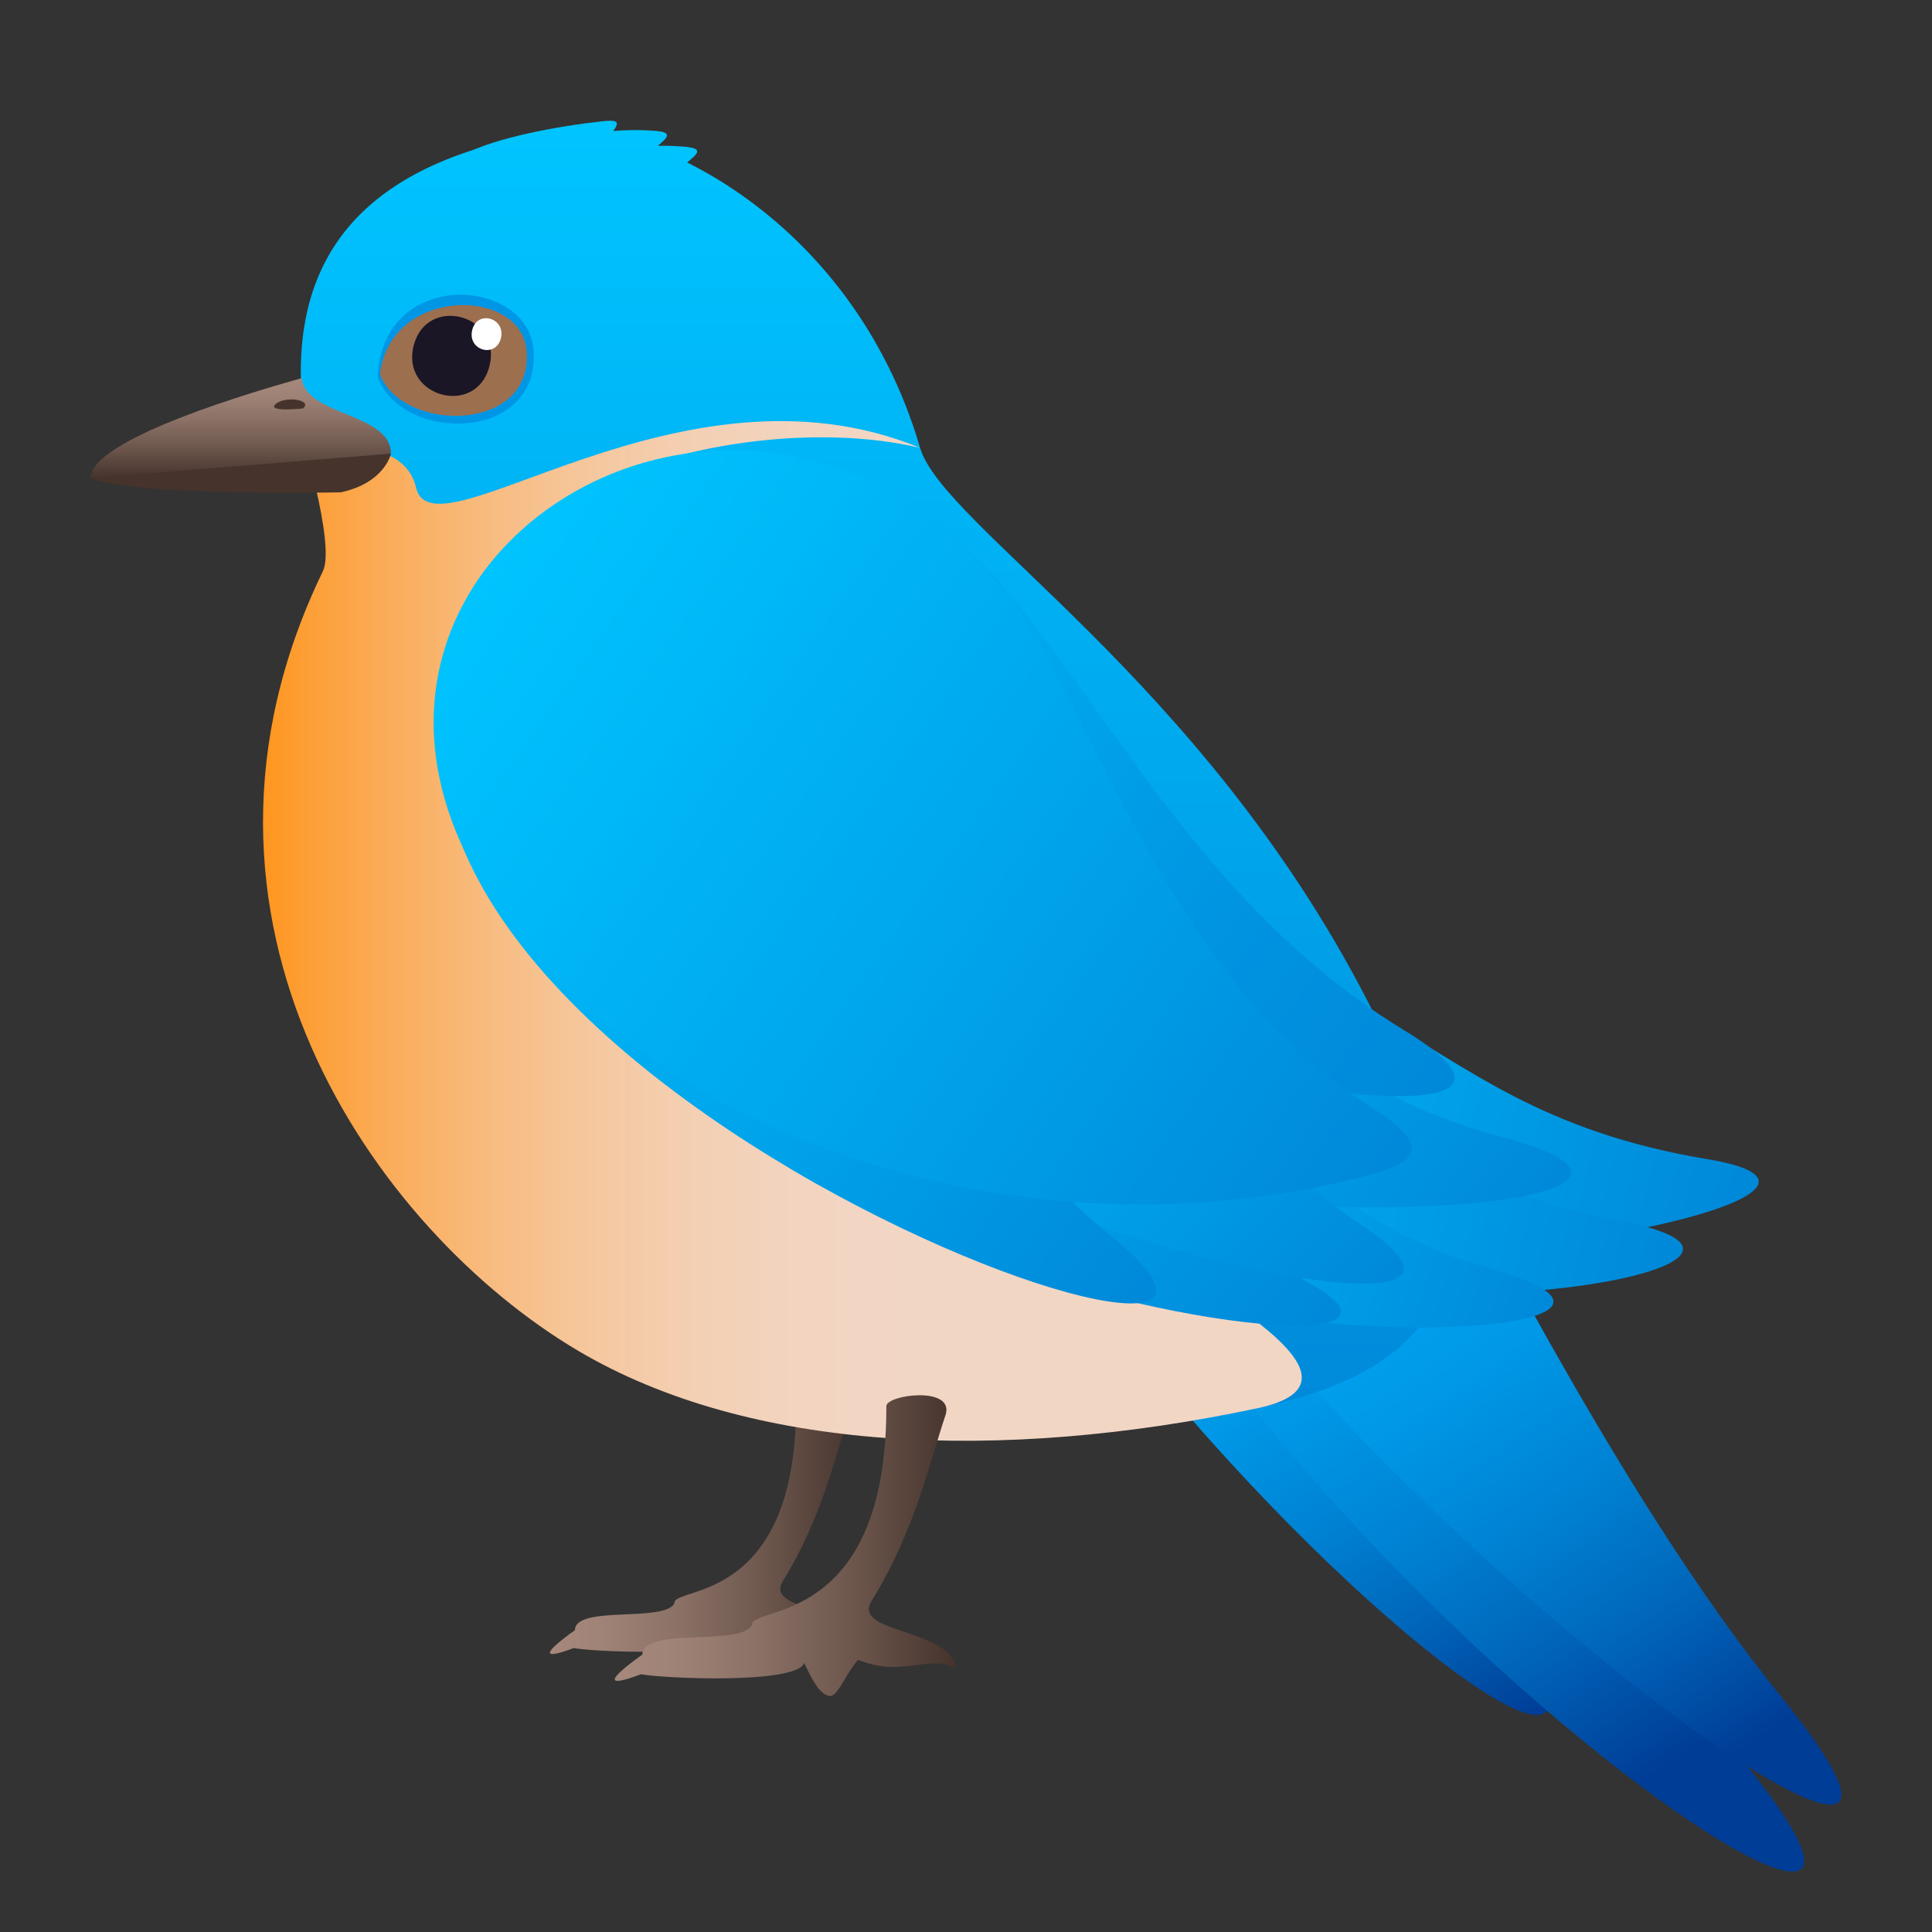 <svg xmlns="http://www.w3.org/2000/svg" xml:space="preserve" style="enable-background:new 0 0 64 64" viewBox="0 0 64 64"><rect x="0" y="0" width="64" height="64" fill="#333333" stroke="none"/><linearGradient id="a" x1="18.218" x2="28.461" y1="50.731" y2="50.731" gradientUnits="userSpaceOnUse"><stop offset="0" style="stop-color:#a6897c"/><stop offset=".169" style="stop-color:#9f8376"/><stop offset=".417" style="stop-color:#8b7166"/><stop offset=".712" style="stop-color:#6b554b"/><stop offset="1" style="stop-color:#45332c"/></linearGradient><path d="M26.371 46.546c.009 6.662-4.118 5.98-4.031 6.57-.354.64-3.28.05-3.295.884-1.235.89-.95.938-.04.593.61.122 4.656.313 4.9-.338.306.664.532.991.793.991.213 0 .492-.725.823-1.088 1.326.544 2.043-.164 2.94.242-.194-1.2-3.148-1.021-2.53-2.02 1.302-2.096 1.771-4.263 2.212-5.559.306-.896-1.774-.624-1.772-.275z" style="fill:url(#a)"/><path d="M16.484 6.024c1.602-1.675 3.938-1.773 5.12-1.697.532.032.63.122.295.41-.49.42-.983 1.063-1.329 1.978-.428 1.137-4.77.027-4.086-.69z" style="fill:#00c4ff"/><path d="M17.46 6.489c1.632-1.654 3.97-1.726 5.147-1.635.534.04.627.132.291.413-.498.415-1.004 1.052-1.365 1.962-.451 1.129-4.77-.032-4.072-.74z" style="fill:#00c4ff"/><path d="M15.408 5.099c1.015-.542 3.103-.925 4.504-1.076.53-.06.644-.019.395.332-.366.517-.675 1.252-.773 2.213-.119 1.199-5.014-.991-4.126-1.47z" style="fill:#00c4ff"/><linearGradient id="b" x1="51.578" x2="33.633" y1="56.386" y2="28.593" gradientUnits="userSpaceOnUse"><stop offset="0" style="stop-color:#003d96"/><stop offset=".02" style="stop-color:#00439c"/><stop offset=".143" style="stop-color:#0066ba"/><stop offset=".274" style="stop-color:#0082d3"/><stop offset=".414" style="stop-color:#0098e7"/><stop offset=".568" style="stop-color:#00a7f4"/><stop offset=".745" style="stop-color:#00b0fc"/><stop offset="1" style="stop-color:#00b3ff"/></linearGradient><path d="M49.723 53.022C39.846 37.87 38.213 13.299 30.74 21.888 20.3 33.892 59.583 68.153 49.722 53.022z" style="fill:url(#b)"/><linearGradient id="c" x1="55.394" x2="33.462" y1="58.356" y2="25.127" gradientUnits="userSpaceOnUse"><stop offset="0" style="stop-color:#003d96"/><stop offset=".02" style="stop-color:#00439c"/><stop offset=".143" style="stop-color:#0066ba"/><stop offset=".274" style="stop-color:#0082d3"/><stop offset=".414" style="stop-color:#0098e7"/><stop offset=".568" style="stop-color:#00a7f4"/><stop offset=".745" style="stop-color:#00b0fc"/><stop offset="1" style="stop-color:#00b3ff"/></linearGradient><path d="M57.796 58.397C46.492 44.425 42.249 18.127 36.21 28.183c-8.434 14.05 32.879 44.17 21.585 30.214z" style="fill:url(#c)"/><linearGradient id="d" x1="56.815" x2="36.091" y1="58.557" y2="27.865" gradientUnits="userSpaceOnUse"><stop offset="0" style="stop-color:#003d96"/><stop offset=".02" style="stop-color:#00439c"/><stop offset=".143" style="stop-color:#0066ba"/><stop offset=".274" style="stop-color:#0082d3"/><stop offset=".414" style="stop-color:#0098e7"/><stop offset=".568" style="stop-color:#00a7f4"/><stop offset=".745" style="stop-color:#00b0fc"/><stop offset="1" style="stop-color:#00b3ff"/></linearGradient><path d="M59.036 56.248c-11.302-13.975-18.458-39.052-23.94-28.723C28.959 39.088 70.33 70.2 59.036 56.25z" style="fill:url(#d)"/><linearGradient id="e" x1="28.959" x2="28.959" y1="47.644" y2="4.308" gradientUnits="userSpaceOnUse"><stop offset="0" style="stop-color:#0088d9"/><stop offset=".407" style="stop-color:#00a2e9"/><stop offset="1" style="stop-color:#00c4ff"/></linearGradient><path d="M30.48 14.836C28.157 6.92 21.092 3.948 18.438 4.342c-12.65 1.88-7.35 12.236-7.489 14.425-.463 7.205 2.79 22.026 8.37 25.566 5.581 3.54 13.81 4.118 22.32 2.32 8.512-1.795 7.02-6.993 3.63-13.556-5.488-10.618-14.033-15.682-14.79-18.261z" style="fill:url(#e)"/><linearGradient id="f" x1="8.713" x2="43.123" y1="30.839" y2="30.839" gradientUnits="userSpaceOnUse"><stop offset="0" style="stop-color:#ff961f"/><stop offset=".042" style="stop-color:#fd9e35"/><stop offset=".135" style="stop-color:#faaf60"/><stop offset=".23" style="stop-color:#f7bd84"/><stop offset=".325" style="stop-color:#f5c8a0"/><stop offset=".42" style="stop-color:#f3d0b4"/><stop offset=".516" style="stop-color:#f2d4c0"/><stop offset=".612" style="stop-color:#f2d6c4"/></linearGradient><path d="M30.48 14.836c-7.954-3.281-16.12 3.786-16.697 1.318-.418-1.792-3.39-1.493-3.32.002.262 1.169.448 2.32.23 2.773-5.588 11.536 1.742 21.847 8.463 25.82 5.689 3.36 13.974 3.702 22.484 1.904 8.511-1.795-22.233-12.533-25.623-19.096-5.488-10.618 7.81-14.298 14.463-12.721z" style="fill:url(#f)"/><linearGradient id="g" x1="936.021" x2="936.021" y1="-839.162" y2="-875.824" gradientTransform="matrix(.236 -.972 .746 .181 462.613 1102.983)" gradientUnits="userSpaceOnUse"><stop offset="0" style="stop-color:#0088d9"/><stop offset=".407" style="stop-color:#00a2e9"/><stop offset="1" style="stop-color:#00c4ff"/></linearGradient><path d="M31.653 32.121c-10.203 15.377 35.893 8.1 24.899 6.276-11.01-1.824-9.841-8.696-24.899-6.276z" style="fill:url(#g)"/><linearGradient id="h" x1="935.247" x2="935.247" y1="-841.649" y2="-875.908" gradientTransform="matrix(.236 -.972 .746 .181 462.613 1102.983)" gradientUnits="userSpaceOnUse"><stop offset="0" style="stop-color:#0088d9"/><stop offset=".407" style="stop-color:#00a2e9"/><stop offset="1" style="stop-color:#00c4ff"/></linearGradient><path d="M30.5 33.928c1.012 13.16 33.883 8.494 23.072 6.5-10.826-1.999-14.036-11.99-23.072-6.5z" style="fill:url(#h)"/><linearGradient id="i" x1="854.419" x2="854.419" y1="-849.866" y2="-879.758" gradientTransform="matrix(.217 -.65 .729 .242 485.77 804.216)" gradientUnits="userSpaceOnUse"><stop offset="0" style="stop-color:#0088d9"/><stop offset=".407" style="stop-color:#00a2e9"/><stop offset="1" style="stop-color:#00c4ff"/></linearGradient><path d="M30.383 33.82c-4.43 12.223 29.59 11.197 19.037 8.226-10.564-2.968-12.012-14.972-19.037-8.226z" style="fill:url(#i)"/><linearGradient id="j" x1="607.557" x2="607.557" y1="-538.734" y2="-565.859" gradientTransform="rotate(-54.935 888.09 289.55)" gradientUnits="userSpaceOnUse"><stop offset="0" style="stop-color:#0088d9"/><stop offset=".407" style="stop-color:#00a2e9"/><stop offset="1" style="stop-color:#00c4ff"/></linearGradient><path d="M26.73 27.794c-10.619 14.915 36.228 13.354 22.926 9.84-13.318-3.521-10.812-18.112-22.926-9.84z" style="fill:url(#j)"/><linearGradient id="k" x1="567.163" x2="567.163" y1="-529.041" y2="-558.624" gradientTransform="rotate(-52.345 888.424 289.3)" gradientUnits="userSpaceOnUse"><stop offset="0" style="stop-color:#0088d9"/><stop offset=".407" style="stop-color:#00a2e9"/><stop offset="1" style="stop-color:#00c4ff"/></linearGradient><path d="M22.01 24.161C9.963 40.504 51.454 47.042 43.37 42.503c-11.256-6.315-8.412-25.605-21.36-18.342z" style="fill:url(#k)"/><linearGradient id="l" x1="465.209" x2="465.209" y1="-483.153" y2="-506.778" gradientTransform="rotate(-45.122 890.03 288.184)" gradientUnits="userSpaceOnUse"><stop offset="0" style="stop-color:#0088d9"/><stop offset=".407" style="stop-color:#00a2e9"/><stop offset="1" style="stop-color:#00c4ff"/></linearGradient><path d="M28.089 27.812c-15.654 8.704 26.197 19 17.104 12.837-9.11-6.172-6.295-14.677-17.104-12.837z" style="fill:url(#l)"/><linearGradient id="m" x1="611.556" x2="611.556" y1="-543.69" y2="-577.285" gradientTransform="rotate(-54.935 888.09 289.55)" gradientUnits="userSpaceOnUse"><stop offset="0" style="stop-color:#0088d9"/><stop offset=".277" style="stop-color:#0094e1"/><stop offset=".777" style="stop-color:#00b4f5"/><stop offset="1" style="stop-color:#00c4ff"/></linearGradient><path d="M46.522 34.132c-11.79-7.154-12.688-22.753-24.74-17.808C2.995 29.66 58.295 41.278 46.521 34.132z" style="fill:url(#m)"/><linearGradient id="n" x1="605.907" x2="605.907" y1="-547.733" y2="-579.214" gradientTransform="rotate(-54.935 888.09 289.55)" gradientUnits="userSpaceOnUse"><stop offset="0" style="stop-color:#0088d9"/><stop offset=".407" style="stop-color:#00a2e9"/><stop offset="1" style="stop-color:#00c4ff"/></linearGradient><path d="M36.674 40.836c-10.215-8.17-5.992-28.789-20.21-21.66C5.468 34.372 46.864 49 36.674 40.837z" style="fill:url(#n)"/><linearGradient id="o" x1="608.55" x2="608.55" y1="-543.493" y2="-579.712" gradientTransform="rotate(-54.935 888.09 289.55)" gradientUnits="userSpaceOnUse"><stop offset="0" style="stop-color:#0088d9"/><stop offset=".407" style="stop-color:#00a2e9"/><stop offset="1" style="stop-color:#00c4ff"/></linearGradient><path d="M45.336 36.615c-5.507-3.482-8.009-9.98-10.614-14.754-8.676-15.89-30.885-1.386-14.47 12.205 5.244 4.342 14.555 7.27 24.099 5.103 2.368-.534 3.527-.946.985-2.554z" style="fill:url(#o)"/><linearGradient id="p" x1="20.365" x2="31.669" y1="51.201" y2="51.201" gradientUnits="userSpaceOnUse"><stop offset="0" style="stop-color:#a6897c"/><stop offset=".169" style="stop-color:#9f8376"/><stop offset=".417" style="stop-color:#8b7166"/><stop offset=".712" style="stop-color:#6b554b"/><stop offset="1" style="stop-color:#45332c"/></linearGradient><path d="M29.361 46.581c.014 7.352-4.543 6.6-4.448 7.25-.387.709-3.617.058-3.633.977-1.365.98-1.052 1.035-.045.653.672.134 5.138.348 5.406-.374.336.735.587 1.095.874 1.095.236 0 .546-.8.91-1.2 1.462.6 2.255-.18 3.244.267-.216-1.325-3.477-1.127-2.791-2.227 1.436-2.315 1.952-4.707 2.44-6.134.337-.99-1.959-.691-1.957-.306z" style="fill:url(#p)"/><path d="M3 15.842s5.696-1.903 9.95-.815c0 0-.192.963-1.657 1.282 0 0-6.824.143-8.293-.467z" style="fill:#45332c"/><linearGradient id="q" x1="7.975" x2="7.975" y1="15.842" y2="12.527" gradientUnits="userSpaceOnUse"><stop offset="0" style="stop-color:#45332c"/><stop offset=".288" style="stop-color:#6b554b"/><stop offset=".583" style="stop-color:#8b7166"/><stop offset=".831" style="stop-color:#9f8376"/><stop offset="1" style="stop-color:#a6897c"/></linearGradient><path d="M12.95 15.027 3 15.842c0-1.148 4.256-2.55 6.995-3.315.144 1.267 2.955 1.142 2.955 2.5z" style="fill:url(#q)"/><path d="M9.133 13.384c-.323.283.91.145.91.145.32-.281-.588-.426-.91-.145z" style="fill:#45332c"/><path d="M17.673 11.583c.245 3.077-4.335 3.109-5.164.913.161-3.659 4.973-3.31 5.164-.913z" style="fill:#0096e6"/><path d="M17.446 11.62c.225 2.728-4.102 2.729-4.86.782.345-2.925 4.685-2.907 4.86-.782z" style="fill:#9c6f4f"/><path d="M16.212 12.134c-.443 1.704-2.95 1.01-2.507-.692.442-1.699 2.948-1.006 2.507.692z" style="fill:#1a1626"/><path d="M16.592 11.205c-.169.677-1.117.402-.949-.274.168-.675 1.116-.401.949.274z" style="fill:#fff"/></svg>